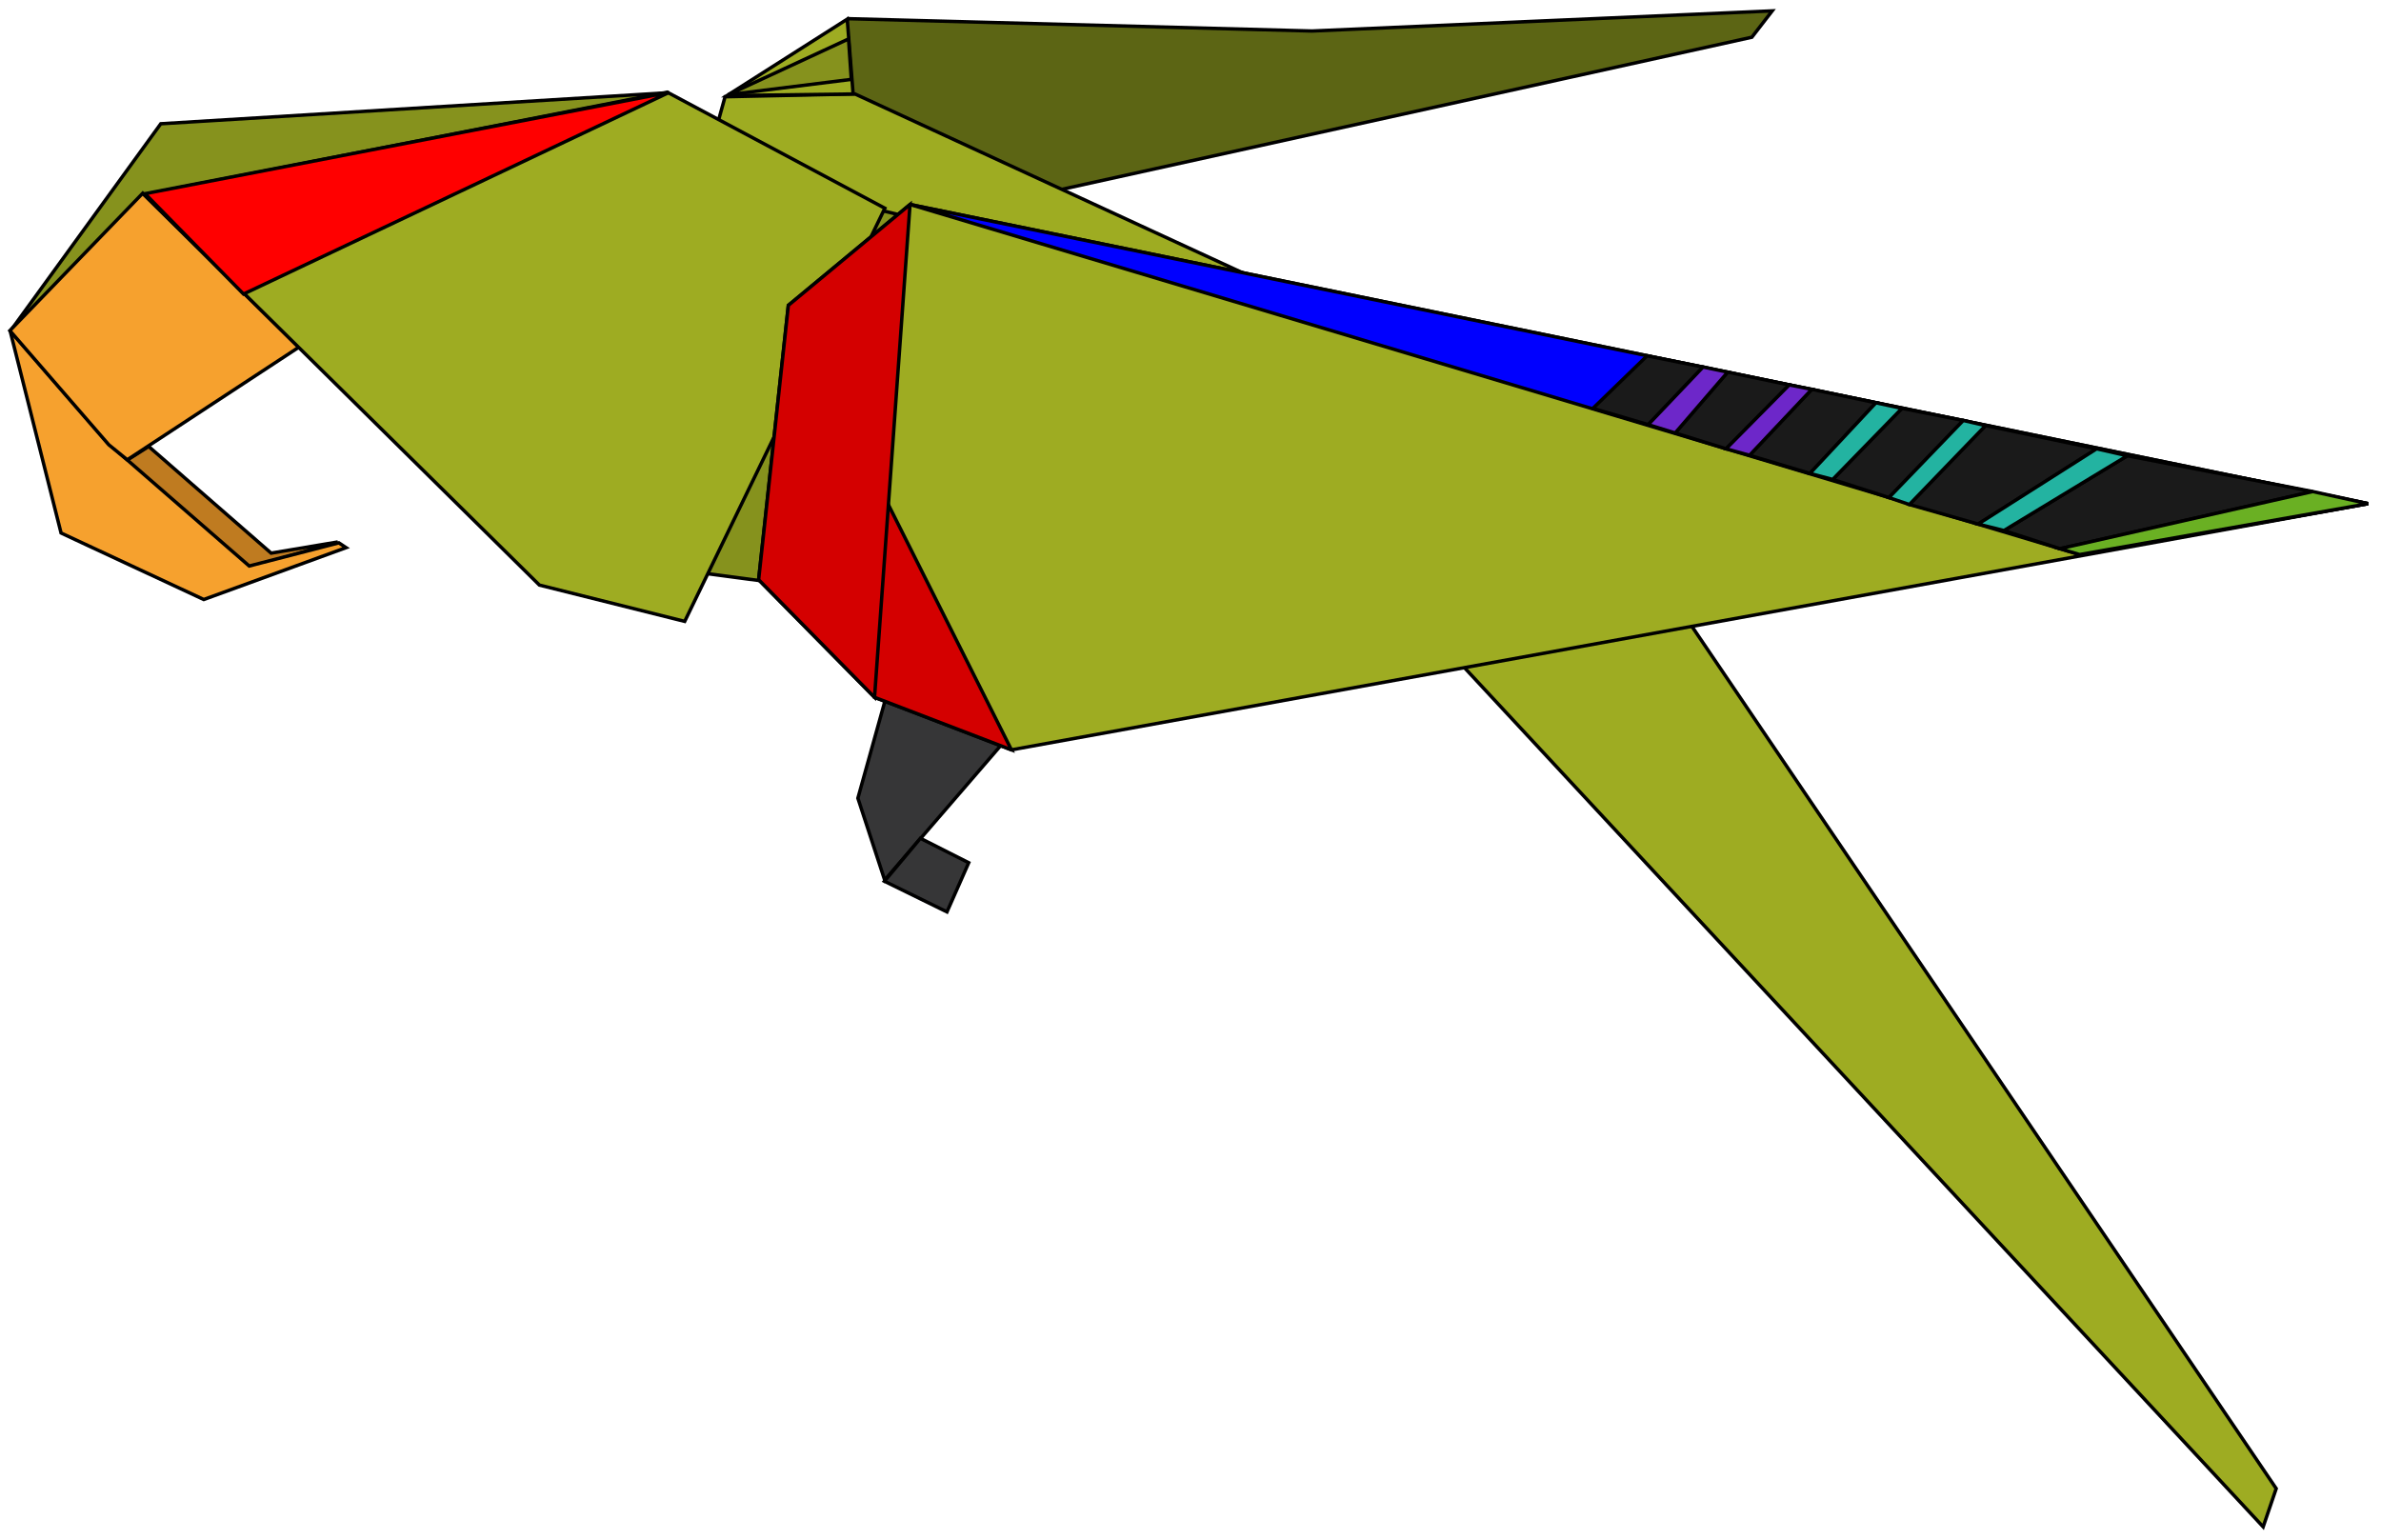 <svg width="184" height="119" viewBox="0 0 184 119" fill="none" xmlns="http://www.w3.org/2000/svg">
<path d="M110.861 49.115L174.894 117.994L175.902 115.036L126.137 41.604L110.861 49.115Z" fill="#9EAC22" stroke="black" stroke-width="0.265"/>
<path d="M68.815 52.638L66.296 61.684L68.367 68.01L79.339 55.293L68.815 52.638Z" fill="#363637" stroke="black" stroke-width="0.265"/>
<path d="M68.348 68.102L73.181 70.472L74.86 66.672L71.128 64.784L68.348 68.102Z" fill="#363637" stroke="black" stroke-width="0.265"/>
<path d="M65.551 1.444L101.388 2.396L136.955 0.841L135.381 2.877L75.868 15.996L62.545 6.194L65.551 1.444Z" fill="#5C6514" stroke="black" stroke-width="0.265"/>
<path d="M54.901 11.541L56.032 7.477L66.068 7.26L98.363 22.158L59.068 17.732L54.901 11.541Z" fill="#9EAC22" stroke="black" stroke-width="0.265"/>
<path d="M56.178 7.389L65.472 1.48L65.928 7.262L56.178 7.389Z" fill="#9EAC22" stroke="black" stroke-width="0.265"/>
<path d="M65.788 6.135L56.273 7.32L65.573 3.01L65.788 6.135Z" fill="#86921D" stroke="black" stroke-width="0.265"/>
<path d="M58.435 13.911L76.818 18.38L81.795 47.936L48.888 43.568L58.435 13.911Z" fill="#86921D" stroke="black" stroke-width="0.265"/>
<path d="M0.881 25.474L12.425 9.564L51.207 7.192L9.253 29.985L0.881 25.474Z" fill="#86921D" stroke="black" stroke-width="0.265"/>
<path d="M11.491 34.504L20.953 42.746L26.103 41.882L15.075 45.078L7.121 37.267L11.491 34.504Z" fill="#BF7B20" stroke="black" stroke-width="0.265"/>
<path d="M0.776 25.539L4.719 41.191L15.747 46.33L26.746 42.322L26.186 41.951L19.259 43.74L8.358 34.26L0.776 25.539Z" fill="#F6A12E" stroke="black" stroke-width="0.265"/>
<path d="M8.408 34.372L9.835 35.532L23.098 26.83L11.032 14.93L0.763 25.55L8.408 34.372Z" fill="#F6A12E" stroke="black" stroke-width="0.265"/>
<path d="M11.115 15.032L41.684 45.214L52.913 48.02L68.381 16.091L51.558 7.122L11.115 15.032Z" fill="#9EAC22" stroke="black" stroke-width="0.265"/>
<path d="M18.819 22.724L51.712 7.14L11.207 14.968L18.819 22.724Z" fill="#FF0000" stroke="black" stroke-width="0.265"/>
<path d="M60.922 23.597L58.627 44.799L67.583 53.889L78.163 57.948L183.002 38.922L70.326 15.802L60.922 23.597Z" fill="#9EAC22" stroke="black" stroke-width="0.265"/>
<path d="M60.922 23.597L78.163 57.948L67.583 53.889L60.922 23.597Z" fill="#D40000" stroke="black" stroke-width="0.265"/>
<path d="M70.326 15.802L160.712 42.858L183.002 38.922L70.326 15.802Z" fill="#0000FF" stroke="black" stroke-width="0.265"/>
<path d="M70.326 15.802L60.922 23.597L58.627 44.799L67.583 53.889L70.326 15.802Z" fill="#D40000" stroke="black" stroke-width="0.265"/>
<path d="M154.861 41.001L164.395 35.221L178.723 37.986L159.188 42.403L154.861 41.001Z" fill="#1A1A1A" stroke="black" stroke-width="0.265"/>
<path d="M147.554 38.991L153.443 32.887L162.025 34.682L152.868 40.5L147.554 38.991Z" fill="#1A1A1A" stroke="black" stroke-width="0.265"/>
<path d="M141.629 37.052L145.974 38.453L151.719 32.492L146.979 31.558L141.629 37.052Z" fill="#1A1A1A" stroke="black" stroke-width="0.265"/>
<path d="M139.869 36.586L144.968 31.127L140.013 30.086L135.201 35.185L139.869 36.586Z" fill="#1A1A1A" stroke="black" stroke-width="0.265"/>
<path d="M129.455 33.461L133.387 34.682L138.271 29.745L133.513 28.757L129.455 33.461Z" fill="#1A1A1A" stroke="black" stroke-width="0.265"/>
<path d="M123.099 31.558L127.373 32.815L131.61 28.362L127.283 27.5L123.099 31.558Z" fill="#1A1A1A" stroke="black" stroke-width="0.265"/>
<path d="M160.712 42.858L159.188 42.403L178.723 37.986L183.002 38.922L160.712 42.858Z" fill="#6AB023" stroke="black" stroke-width="0.265"/>
<path d="M154.861 41.001L152.868 40.499L162.025 34.682L164.395 35.221L154.861 41.001Z" fill="#23B3A1" stroke="black" stroke-width="0.265"/>
<path d="M147.554 38.991L145.974 38.453L151.719 32.492L153.443 32.887L147.554 38.991Z" fill="#23B3A1" stroke="black" stroke-width="0.265"/>
<path d="M141.628 37.052L139.869 36.586L144.968 31.127L146.979 31.558L141.628 37.052Z" fill="#23B3A1" stroke="black" stroke-width="0.265"/>
<path d="M135.201 35.185L133.387 34.682L138.271 29.745L140.013 30.086L135.201 35.185Z" fill="#6D27C9" stroke="black" stroke-width="0.265"/>
<path d="M129.455 33.461L127.373 32.815L131.61 28.362L133.513 28.757L129.455 33.461Z" fill="#6D27C9" stroke="black" stroke-width="0.265"/>
</svg>
